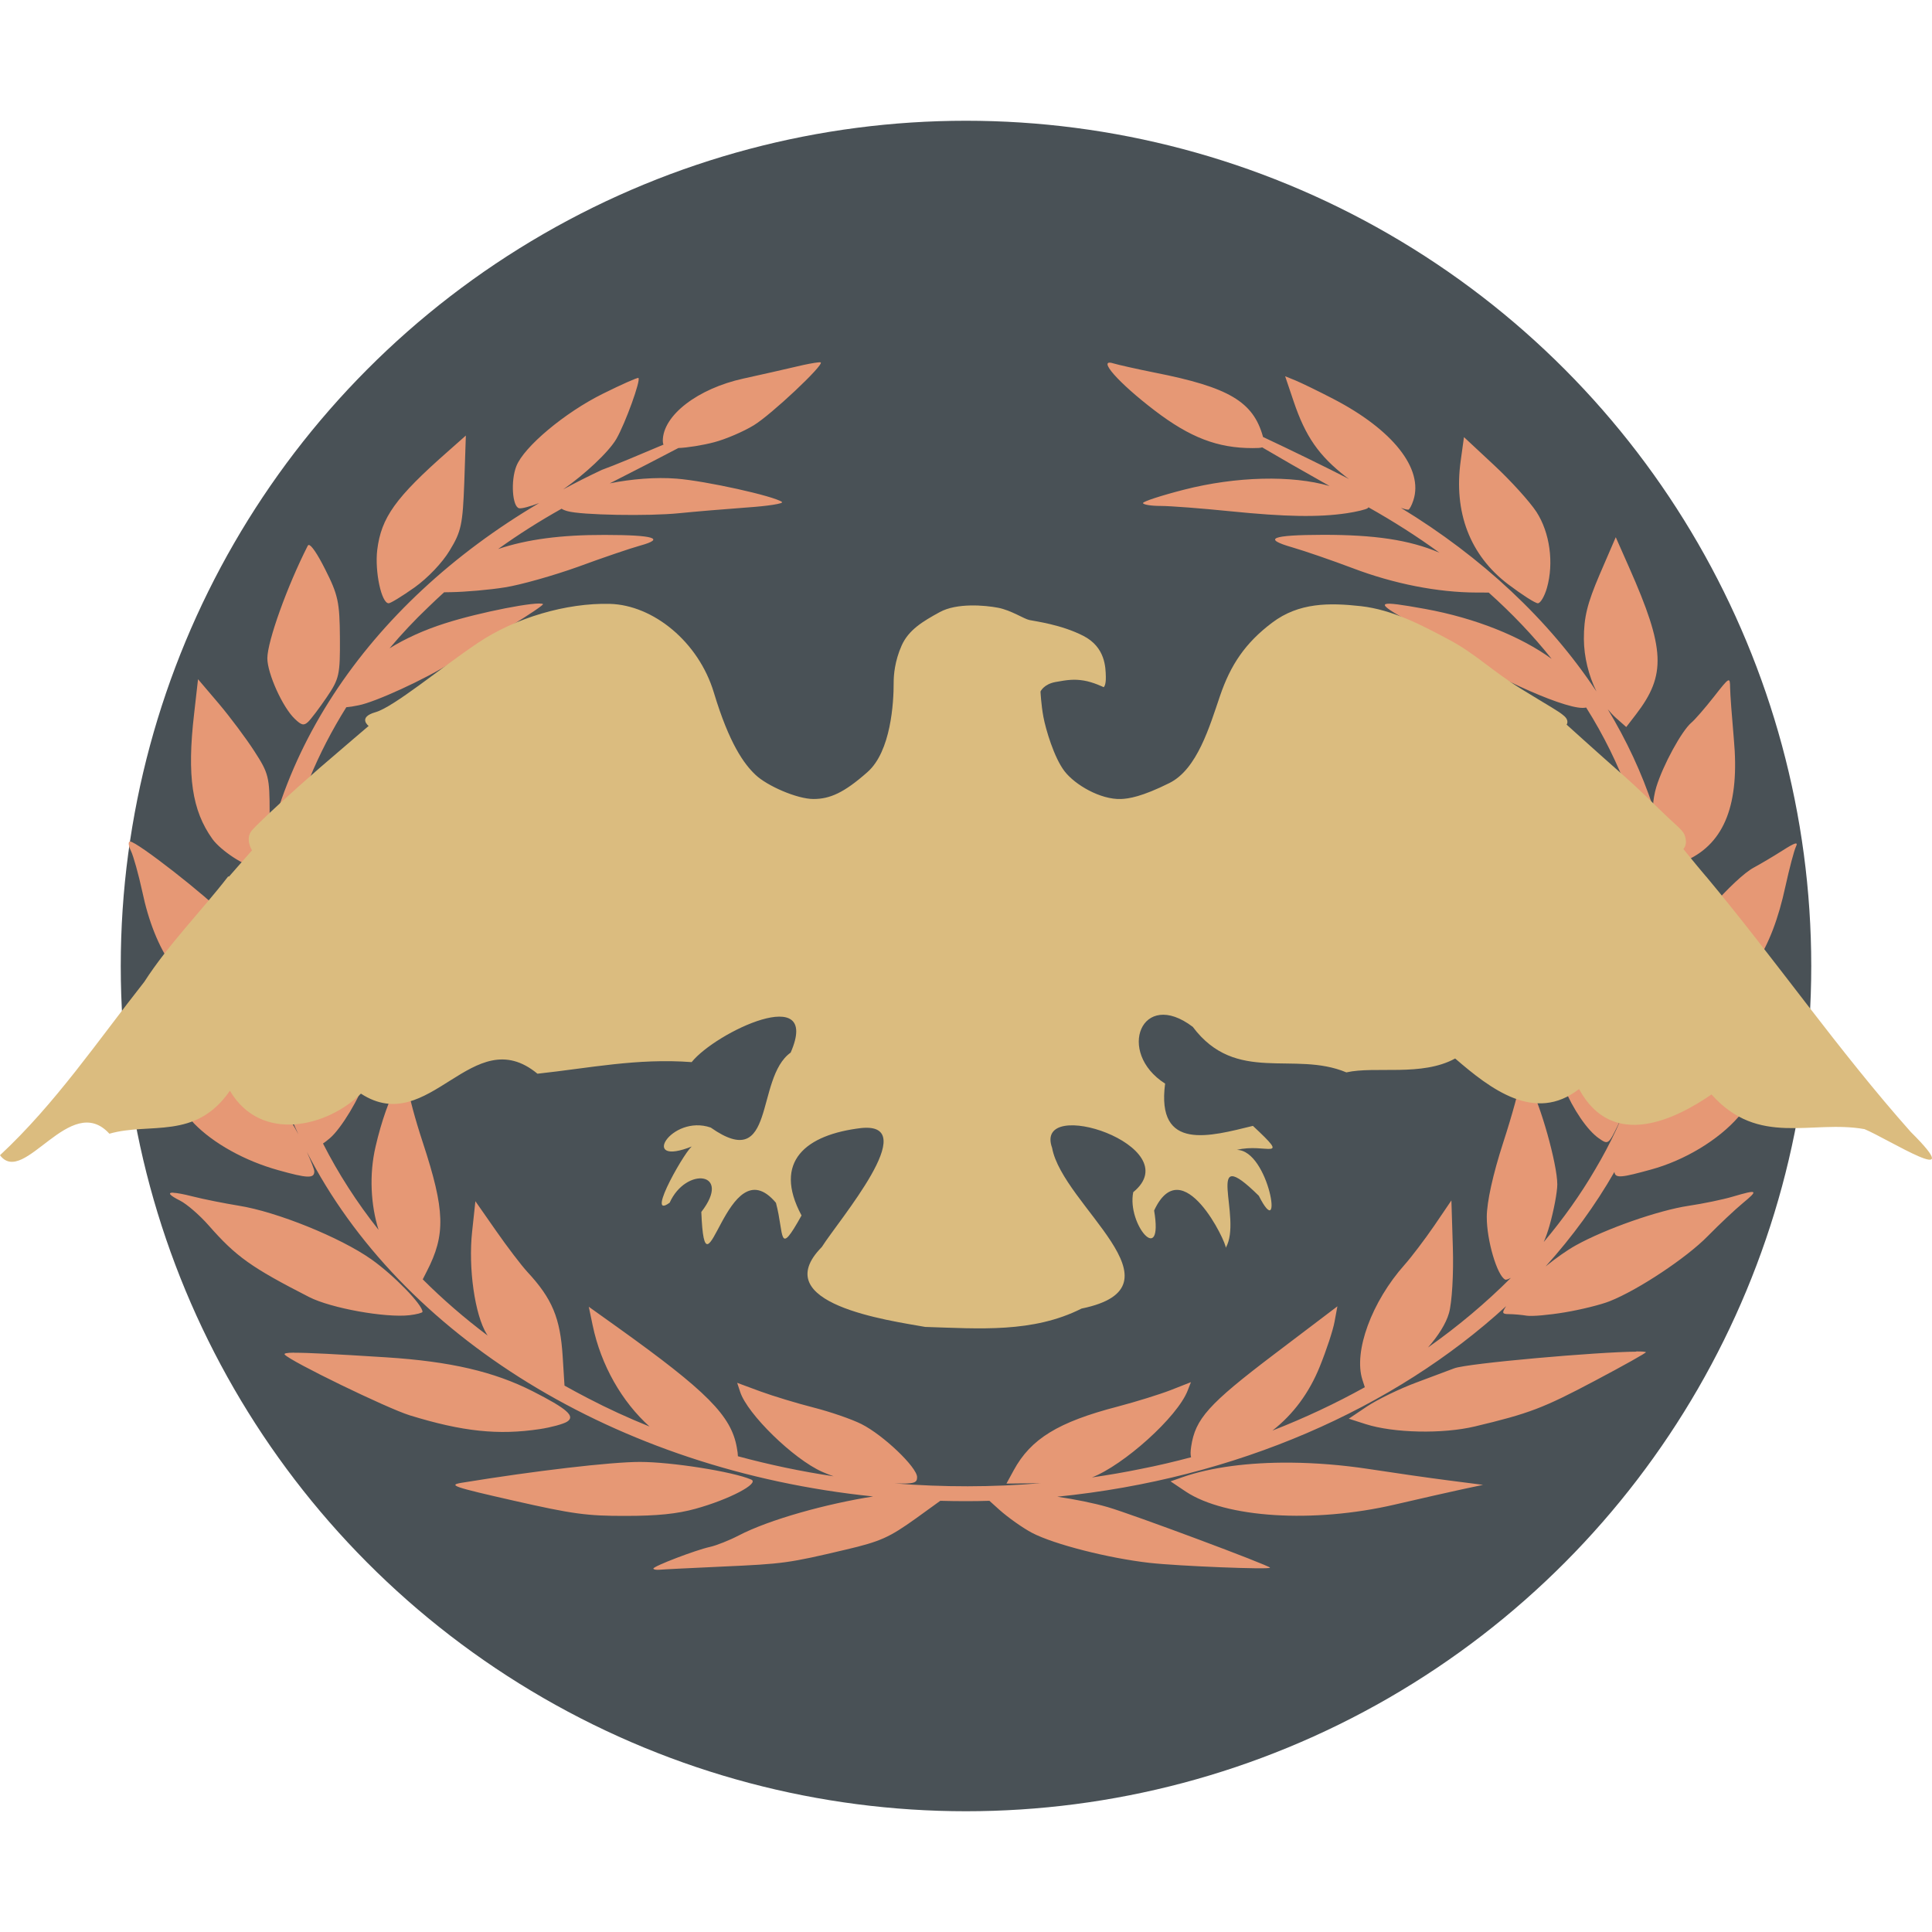 <svg xmlns="http://www.w3.org/2000/svg" width="16" height="16" version="1">
 <circle style="fill:#495156" cx="8" cy="8" r="7"/>
 <path style="fill:#e69875" d="m 6.777,3.001 c 0.011,-0.001 0.018,-0.001 0.02,2.581e-4 0.028,0.021 -0.41,0.433 -0.555,0.521 -0.085,0.052 -0.232,0.115 -0.327,0.14 -0.094,0.025 -0.226,0.046 -0.297,0.048 C 5.478,3.784 5.28,3.886 5.05,4.003 5.227,3.967 5.431,3.95 5.604,3.964 5.846,3.983 6.41,4.108 6.476,4.157 6.493,4.17 6.361,4.191 6.183,4.203 6.005,4.216 5.754,4.237 5.626,4.25 5.374,4.276 4.811,4.266 4.699,4.233 4.677,4.227 4.661,4.22 4.651,4.213 4.467,4.316 4.292,4.427 4.125,4.547 c 0.24,-0.081 0.524,-0.118 0.884,-0.117 0.406,4.105e-4 0.504,0.03 0.294,0.088 -0.08,0.022 -0.313,0.101 -0.516,0.176 C 4.583,4.767 4.311,4.844 4.183,4.864 4.054,4.885 3.853,4.902 3.737,4.904 L 3.678,4.905 C 3.633,4.946 3.589,4.987 3.546,5.029 3.431,5.138 3.325,5.252 3.226,5.369 3.357,5.288 3.513,5.217 3.683,5.163 3.968,5.071 4.46,4.975 4.497,5.003 4.504,5.008 4.384,5.09 4.229,5.184 4.075,5.278 3.852,5.416 3.734,5.49 3.519,5.626 3.109,5.814 2.97,5.841 2.927,5.85 2.894,5.855 2.868,5.857 2.749,6.047 2.647,6.244 2.564,6.446 2.609,6.397 2.665,6.347 2.739,6.287 2.935,6.128 3.073,6.05 3.381,5.927 3.597,5.84 3.773,5.781 3.773,5.795 c 0,0.014 -0.058,0.072 -0.129,0.129 C 3.503,6.038 3.306,6.255 3.191,6.426 3.107,6.55 2.777,6.803 2.546,6.92 2.468,6.959 2.417,6.983 2.385,6.99 2.316,7.271 2.281,7.557 2.281,7.843 2.303,7.732 2.34,7.614 2.388,7.516 2.478,7.333 2.537,7.269 2.787,7.082 2.948,6.962 3.124,6.83 3.177,6.789 l 0.097,-0.075 -0.028,0.075 C 2.964,7.529 2.794,7.821 2.477,8.109 2.357,8.218 2.325,8.245 2.302,8.222 c 0.009,0.086 0.022,0.172 0.038,0.257 0.03,0.173 0.075,0.344 0.133,0.513 -0.006,-0.154 0.024,-0.318 0.088,-0.455 0.073,-0.153 0.543,-0.749 0.572,-0.725 0.026,0.021 -0.063,0.992 -0.103,1.119 -0.051,0.161 -0.204,0.415 -0.298,0.495 -0.025,0.021 -0.044,0.036 -0.057,0.044 0.126,0.248 0.28,0.488 0.46,0.715 C 3.071,9.981 3.056,9.729 3.11,9.497 3.211,9.058 3.382,8.763 3.384,9.024 c 2.905e-4,0.044 0.053,0.242 0.118,0.439 0.184,0.561 0.19,0.761 0.032,1.067 l -0.033,0.065 c 0.165,0.165 0.345,0.321 0.538,0.466 -0.003,-0.004 -0.006,-0.008 -0.008,-0.012 C 3.932,10.889 3.877,10.501 3.91,10.199 l 0.027,-0.251 0.171,0.245 c 0.094,0.135 0.211,0.288 0.259,0.34 0.206,0.222 0.273,0.381 0.293,0.703 l 0.015,0.239 c 0.064,0.036 0.128,0.07 0.193,0.104 0.165,0.086 0.335,0.164 0.511,0.235 C 5.152,11.61 4.977,11.308 4.908,10.975 l -0.032,-0.153 0.238,0.17 c 0.742,0.531 0.942,0.733 0.988,0.996 0.006,0.032 0.009,0.055 0.009,0.072 0.259,0.07 0.524,0.126 0.793,0.166 -0.032,-0.011 -0.064,-0.023 -0.097,-0.038 -0.237,-0.106 -0.617,-0.477 -0.677,-0.66 l -0.025,-0.076 0.192,0.071 c 0.106,0.039 0.305,0.099 0.442,0.134 0.137,0.035 0.315,0.096 0.396,0.137 0.182,0.092 0.46,0.358 0.46,0.439 0,0.047 -0.021,0.057 -0.186,0.052 0.402,0.032 0.809,0.032 1.211,-0.002 -0.007,1.29e-4 -0.014,4.11e-4 -0.021,4.11e-4 l -0.264,0.003 0.06,-0.11 c 0.142,-0.261 0.369,-0.4 0.862,-0.528 0.148,-0.039 0.345,-0.1 0.438,-0.136 l 0.168,-0.066 -0.027,0.069 c -0.086,0.222 -0.532,0.619 -0.793,0.72 0.137,-0.02 0.273,-0.043 0.408,-0.071 0.139,-0.027 0.277,-0.06 0.413,-0.096 -0.006,-0.021 -0.005,-0.05 8.4e-4,-0.089 0.034,-0.229 0.144,-0.352 0.686,-0.763 l 0.525,-0.398 -0.024,0.129 c -0.013,0.071 -0.068,0.237 -0.122,0.37 -0.088,0.218 -0.22,0.396 -0.392,0.53 0.266,-0.104 0.522,-0.224 0.765,-0.359 l -0.02,-0.062 c -0.075,-0.233 0.077,-0.647 0.35,-0.953 0.056,-0.063 0.166,-0.208 0.245,-0.323 l 0.142,-0.209 0.012,0.388 c 0.007,0.218 -0.007,0.457 -0.032,0.545 -0.025,0.088 -0.089,0.188 -0.174,0.285 0.25,-0.176 0.48,-0.37 0.687,-0.577 -0.021,0.011 -0.039,0.018 -0.047,0.015 -0.067,-0.032 -0.154,-0.326 -0.153,-0.52 3.39e-4,-0.123 0.051,-0.353 0.136,-0.615 0.075,-0.23 0.137,-0.459 0.139,-0.508 0.004,-0.088 0.004,-0.088 0.079,0.035 0.088,0.147 0.23,0.652 0.23,0.819 0,0.063 -0.029,0.217 -0.064,0.34 -0.015,0.053 -0.031,0.098 -0.048,0.137 0.161,-0.191 0.304,-0.392 0.426,-0.601 0.509,-0.856 0.632,-1.84 0.389,-2.763 -4.4e-5,0.095 -0.009,0.095 -0.207,-0.011 -0.249,-0.133 -0.504,-0.349 -0.763,-0.645 -0.129,-0.148 -0.29,-0.319 -0.357,-0.381 -0.068,-0.062 -0.114,-0.112 -0.102,-0.112 0.077,0 0.76,0.298 0.901,0.393 0.188,0.127 0.331,0.269 0.42,0.415 -0.092,-0.248 -0.21,-0.49 -0.356,-0.721 -0.008,0.002 -0.018,0.003 -0.031,0.003 -0.182,-7.895e-4 -0.819,-0.295 -1.145,-0.529 -0.076,-0.055 -0.232,-0.153 -0.345,-0.218 -0.23,-0.133 -0.203,-0.143 0.185,-0.073 0.419,0.076 0.796,0.229 1.05,0.414 -0.154,-0.194 -0.329,-0.377 -0.521,-0.549 l -0.099,-2.584e-4 c -0.323,-7.894e-4 -0.686,-0.072 -1.028,-0.202 -0.172,-0.065 -0.396,-0.142 -0.499,-0.172 -0.251,-0.072 -0.175,-0.103 0.254,-0.104 0.423,-4.105e-4 0.714,0.041 0.964,0.148 -0.185,-0.135 -0.382,-0.26 -0.588,-0.376 -0.002,0.003 -0.004,0.006 -0.007,0.008 -0.014,0.01 -0.091,0.029 -0.171,0.041 -0.236,0.035 -0.508,0.03 -0.965,-0.016 C 9.952,4.21 9.693,4.19 9.612,4.19 9.532,4.19 9.466,4.179 9.466,4.166 c 0,-0.013 0.153,-0.063 0.341,-0.111 0.431,-0.11 0.892,-0.121 1.204,-0.03 -0.236,-0.133 -0.421,-0.239 -0.558,-0.32 -0.015,0.005 -0.04,0.006 -0.08,0.006 -0.29,0 -0.518,-0.088 -0.81,-0.311 C 9.259,3.168 9.082,2.966 9.219,3.009 c 0.04,0.012 0.195,0.047 0.345,0.077 0.613,0.121 0.814,0.24 0.895,0.529 5.25e-4,0.002 5.25e-4,0.002 0.001,0.004 0.237,0.111 0.529,0.254 0.712,0.348 -0.008,-0.006 -0.017,-0.012 -0.025,-0.018 -0.226,-0.176 -0.336,-0.335 -0.434,-0.626 l -0.07,-0.207 0.084,0.034 c 0.046,0.019 0.187,0.087 0.314,0.153 0.494,0.256 0.749,0.579 0.664,0.84 -0.014,0.043 -0.033,0.078 -0.042,0.078 -0.014,0 -0.036,-0.006 -0.061,-0.015 0.67,0.408 1.225,0.926 1.619,1.52 -0.064,-0.13 -0.103,-0.284 -0.104,-0.434 -3.4e-4,-0.18 0.028,-0.294 0.131,-0.535 L 13.381,4.449 13.492,4.7 c 0.299,0.676 0.308,0.889 0.056,1.217 l -0.08,0.104 -0.087,-0.077 c -0.023,-0.021 -0.045,-0.045 -0.066,-0.07 0.155,0.257 0.281,0.526 0.374,0.806 0.003,-0.056 0.012,-0.11 0.028,-0.163 0.056,-0.182 0.21,-0.464 0.29,-0.532 0.03,-0.025 0.114,-0.122 0.187,-0.215 0.129,-0.165 0.133,-0.167 0.134,-0.075 4.55e-4,0.052 0.015,0.244 0.031,0.426 0.049,0.534 -0.075,0.857 -0.387,1.002 -0.088,0.041 -0.13,0.059 -0.158,0.046 0.041,0.218 0.063,0.441 0.063,0.668 0,0.026 -8.75e-4,0.051 -0.001,0.077 0.097,-0.2 0.49,-0.645 0.648,-0.729 0.052,-0.028 0.159,-0.091 0.236,-0.14 0.108,-0.069 0.134,-0.076 0.113,-0.033 -0.015,0.031 -0.054,0.179 -0.087,0.329 -0.115,0.532 -0.316,0.836 -0.673,1.016 -0.117,0.059 -0.237,0.108 -0.266,0.108 -0.009,0 -0.016,-0.004 -0.023,-0.011 -0.043,0.254 -0.113,0.501 -0.207,0.74 0.124,-0.151 0.278,-0.284 0.423,-0.351 0.075,-0.035 0.239,-0.118 0.365,-0.185 0.125,-0.067 0.311,-0.158 0.412,-0.202 L 15,8.372 14.768,8.731 C 14.64,8.929 14.474,9.162 14.398,9.249 14.231,9.441 13.951,9.61 13.672,9.686 c -0.234,0.064 -0.297,0.077 -0.302,0.019 -0.158,0.276 -0.349,0.538 -0.57,0.783 0.087,-0.07 0.177,-0.134 0.251,-0.175 0.245,-0.136 0.681,-0.289 0.933,-0.327 0.121,-0.018 0.285,-0.052 0.366,-0.076 0.207,-0.061 0.215,-0.055 0.083,0.054 -0.064,0.053 -0.195,0.176 -0.29,0.273 -0.176,0.18 -0.577,0.446 -0.812,0.539 -0.072,0.029 -0.239,0.07 -0.37,0.092 -0.131,0.022 -0.274,0.035 -0.317,0.028 -0.043,-0.007 -0.109,-0.013 -0.147,-0.013 -0.057,-3.47e-4 -0.061,-0.009 -0.024,-0.066 -0.924,0.847 -2.234,1.429 -3.717,1.578 0.148,0.022 0.299,0.052 0.417,0.086 0.204,0.059 1.345,0.485 1.345,0.502 5.3e-5,0.017 -0.757,-0.013 -0.998,-0.04 C 9.178,12.904 8.731,12.79 8.548,12.695 8.472,12.655 8.35,12.569 8.276,12.503 l -0.082,-0.074 c -0.064,0.002 -0.128,0.003 -0.193,0.003 -0.072,0 -0.143,-0.001 -0.214,-0.003 L 7.585,12.575 c -0.221,0.158 -0.294,0.191 -0.579,0.258 -0.478,0.113 -0.517,0.118 -1.029,0.141 -0.257,0.012 -0.49,0.023 -0.517,0.026 -0.027,0.002 -0.049,-0.002 -0.049,-0.01 0,-0.019 0.346,-0.152 0.468,-0.179 0.054,-0.012 0.16,-0.054 0.237,-0.094 C 6.375,12.582 6.85,12.453 7.231,12.393 5.094,12.174 3.316,11.055 2.541,9.539 c 0.036,0.08 0.062,0.146 0.062,0.162 0,0.06 -0.056,0.058 -0.298,-0.01 C 2.027,9.614 1.766,9.468 1.607,9.304 1.472,9.164 0.961,8.403 1.002,8.403 1.028,8.403 1.524,8.638 1.828,8.795 2.153,8.962 2.334,9.131 2.471,9.394 2.326,9.08 2.224,8.75 2.169,8.408 2.156,8.494 2.084,8.467 1.861,8.365 1.506,8.203 1.283,7.882 1.178,7.382 1.147,7.24 1.105,7.089 1.084,7.046 c -0.021,-0.043 -0.024,-0.077 -0.007,-0.077 0.057,0 0.644,0.459 0.782,0.61 0.142,0.156 0.227,0.31 0.272,0.492 -0.005,-0.078 -0.008,-0.156 -0.008,-0.235 0,-1.499 0.92,-2.831 2.342,-3.67 -0.073,0.028 -0.146,0.048 -0.166,0.043 C 4.243,4.197 4.228,3.983 4.276,3.861 4.338,3.701 4.677,3.417 4.992,3.261 5.147,3.184 5.28,3.125 5.287,3.13 5.309,3.146 5.179,3.505 5.105,3.634 5.04,3.746 4.84,3.93 4.664,4.053 4.769,3.996 4.876,3.942 4.985,3.891 5.091,3.853 5.294,3.767 5.495,3.682 c -0.004,-0.008 -0.006,-0.018 -0.006,-0.031 0,-0.211 0.289,-0.433 0.668,-0.516 0.136,-0.03 0.333,-0.074 0.438,-0.099 0.078,-0.019 0.149,-0.032 0.182,-0.035 z M 3.858,3.607 3.845,3.996 C 3.832,4.343 3.82,4.402 3.724,4.559 3.662,4.662 3.542,4.787 3.433,4.865 3.331,4.937 3.235,4.996 3.219,4.996 3.159,4.997 3.103,4.734 3.124,4.555 3.157,4.286 3.275,4.121 3.709,3.739 Z m 8.266,0.013 0.25,0.233 c 0.138,0.128 0.295,0.302 0.35,0.386 0.111,0.171 0.146,0.422 0.087,0.63 -0.02,0.07 -0.054,0.127 -0.075,0.127 -0.022,0 -0.132,-0.071 -0.246,-0.157 C 12.174,4.599 12.037,4.243 12.097,3.815 Z M 2.556,4.513 c 0.021,-0.002 0.072,0.073 0.136,0.2 0.108,0.213 0.121,0.274 0.123,0.568 0.002,0.306 -0.005,0.34 -0.109,0.493 C 2.645,5.864 2.575,5.956 2.552,5.978 2.517,6.011 2.497,6.007 2.442,5.954 2.341,5.859 2.214,5.577 2.214,5.451 2.215,5.31 2.378,4.855 2.549,4.519 c 0.002,-0.003 0.004,-0.005 0.007,-0.005 z M 1.64,5.625 1.811,5.826 c 0.094,0.111 0.227,0.289 0.296,0.396 0.118,0.182 0.126,0.214 0.126,0.508 -1.936e-4,0.199 -0.018,0.338 -0.05,0.381 -0.027,0.037 -0.06,0.067 -0.073,0.067 -0.078,0 -0.282,-0.134 -0.351,-0.23 C 1.59,6.712 1.548,6.427 1.607,5.916 Z M 12.703,6.748 c 0,-0.008 0.158,0.101 0.351,0.243 0.379,0.278 0.499,0.426 0.607,0.752 0.043,0.13 0.055,0.242 0.037,0.351 -0.014,0.088 -0.039,0.16 -0.055,0.16 -0.035,0 -0.392,-0.364 -0.5,-0.51 -0.07,-0.095 -0.189,-0.354 -0.379,-0.825 -0.034,-0.085 -0.062,-0.162 -0.062,-0.17 z m 0.125,1.09 c 0.054,-0.018 0.499,0.541 0.577,0.735 0.103,0.255 0.101,0.527 -0.004,0.741 -0.08,0.165 -0.083,0.167 -0.16,0.113 -0.095,-0.066 -0.213,-0.239 -0.29,-0.424 -0.045,-0.109 -0.123,-0.806 -0.129,-1.154 -9.3e-5,-0.007 0.002,-0.01 0.005,-0.012 z M 1.435,9.878 c 0.03,0.001 0.084,0.011 0.159,0.03 0.094,0.024 0.267,0.058 0.383,0.077 0.315,0.05 0.842,0.263 1.098,0.444 0.186,0.131 0.424,0.376 0.424,0.435 0,0.008 -0.048,0.021 -0.107,0.028 C 3.192,10.915 2.74,10.834 2.559,10.741 2.08,10.496 1.955,10.407 1.727,10.147 1.653,10.063 1.547,9.971 1.491,9.943 c -0.089,-0.045 -0.105,-0.067 -0.056,-0.066 z M 13.551,11.192 c 0.044,-2.18e-4 0.073,0.002 0.08,0.006 0.006,0.004 -0.183,0.11 -0.421,0.236 -0.43,0.228 -0.546,0.272 -0.995,0.379 -0.268,0.064 -0.673,0.055 -0.905,-0.019 l -0.14,-0.045 0.152,-0.102 c 0.084,-0.056 0.266,-0.145 0.406,-0.197 0.139,-0.052 0.281,-0.105 0.315,-0.118 0.108,-0.042 1.198,-0.137 1.508,-0.138 z m -11.115,0.011 c 0.109,-0.001 0.34,0.011 0.765,0.038 0.528,0.034 0.889,0.118 1.209,0.28 0.289,0.147 0.357,0.208 0.286,0.253 -0.03,0.019 -0.132,0.047 -0.225,0.061 -0.344,0.052 -0.64,0.021 -1.078,-0.114 -0.187,-0.058 -0.99,-0.448 -1.035,-0.503 -0.008,-0.01 0.013,-0.015 0.078,-0.016 z m 2.863,0.904 c 0.261,0 0.769,0.08 0.922,0.146 0.073,0.031 -0.182,0.165 -0.461,0.242 -0.152,0.042 -0.316,0.059 -0.578,0.059 -0.32,7.9e-4 -0.438,-0.015 -0.927,-0.126 -0.498,-0.113 -0.547,-0.129 -0.433,-0.148 0.604,-0.099 1.237,-0.173 1.478,-0.173 z m 5.39,0.006 c 0.207,0.002 0.424,0.019 0.642,0.052 0.208,0.032 0.507,0.075 0.664,0.095 l 0.287,0.037 -0.17,0.036 c -0.093,0.02 -0.345,0.077 -0.56,0.127 -0.675,0.157 -1.404,0.111 -1.733,-0.108 l -0.125,-0.084 0.1,-0.035 c 0.235,-0.082 0.55,-0.123 0.894,-0.12 z"/>
 <path style="fill:#dbbc7f" d="m 5.05,5.001 c -0.358,-0.009 -0.781,0.114 -1.092,0.323 -0.311,0.209 -0.697,0.531 -0.848,0.574 -0.151,0.043 -0.057,0.114 -0.057,0.114 0,0 -0.207,0.176 -0.405,0.347 -0.198,0.171 -0.499,0.445 -0.561,0.517 -0.061,0.071 0,0.166 0,0.166 0,0 -0.119,0.136 -0.19,0.217 h -0.008 C 1.669,7.544 1.395,7.82 1.195,8.131 0.809,8.621 0.457,9.142 -7.6403033e-8,9.567 0.198,9.831 0.583,9.035 0.906,9.389 1.241,9.292 1.619,9.446 1.904,9.033 c 0.259,0.439 0.813,0.295 1.085,0.024 0.568,0.37 0.924,-0.609 1.462,-0.165 0.428,-0.046 0.824,-0.13 1.277,-0.096 0.198,-0.247 1.075,-0.665 0.82,-0.079 -0.298,0.213 -0.118,1.003 -0.662,0.621 -0.329,-0.114 -0.602,0.337 -0.15,0.154 -0.035,-0.009 -0.403,0.625 -0.19,0.468 0.134,-0.299 0.521,-0.258 0.262,0.077 0.033,0.821 0.208,-0.564 0.618,-0.076 0.071,0.264 0.015,0.458 0.212,0.105 -0.241,-0.449 0.038,-0.67 0.494,-0.724 0.513,-0.052 -0.186,0.763 -0.326,0.985 -0.464,0.471 0.561,0.609 0.856,0.662 0.449,0.014 0.892,0.051 1.295,-0.152 0.891,-0.183 -0.157,-0.853 -0.244,-1.331 -0.158,-0.44 1.137,-0.013 0.672,0.367 -0.054,0.266 0.252,0.624 0.173,0.152 0.236,-0.508 0.604,0.275 0.593,0.309 0.144,-0.248 -0.194,-0.892 0.274,-0.431 0.21,0.416 0.085,-0.38 -0.182,-0.38 0.237,-0.06 0.457,0.103 0.133,-0.199 -0.352,0.086 -0.802,0.216 -0.727,-0.35 -0.407,-0.259 -0.195,-0.792 0.229,-0.47 0.358,0.477 0.838,0.195 1.272,0.377 0.24,-0.054 0.624,0.037 0.901,-0.115 0.291,0.251 0.66,0.538 1.026,0.253 0.28,0.517 0.811,0.241 1.097,0.045 0.391,0.437 0.826,0.208 1.267,0.287 0.192,0.079 0.877,0.514 0.383,0.023 -0.6,-0.675 -1.117,-1.423 -1.696,-2.117 h -7.27e-4 C 14.029,7.141 13.941,7.031 13.941,7.031 c 0,0 0.03,-0.029 0.019,-0.084 C 13.95,6.892 13.934,6.881 13.82,6.776 13.706,6.67 13.613,6.569 13.41,6.391 13.208,6.213 12.974,6.001 12.974,6.001 c 0,0 0.025,-0.033 -0.022,-0.073 C 12.905,5.887 12.844,5.857 12.599,5.706 12.354,5.555 12.222,5.415 11.999,5.297 11.777,5.178 11.534,5.05 11.271,5.02 11.009,4.991 10.757,4.989 10.535,5.157 10.312,5.325 10.191,5.507 10.104,5.762 10.017,6.017 9.915,6.369 9.686,6.484 c -0.23,0.115 -0.341,0.131 -0.403,0.133 -0.169,0.006 -0.38,-0.117 -0.467,-0.23 -0.087,-0.113 -0.156,-0.348 -0.175,-0.45 -0.019,-0.102 -0.024,-0.21 -0.024,-0.21 0,0 0.026,-0.061 0.125,-0.079 0.099,-0.018 0.153,-0.025 0.233,-0.012 0.08,0.013 0.165,0.055 0.165,0.055 0,0 0.02,-0.012 0.018,-0.087 -0.002,-0.075 -0.003,-0.244 -0.186,-0.338 -0.183,-0.094 -0.4,-0.121 -0.446,-0.131 -0.046,-0.009 -0.151,-0.081 -0.261,-0.102 -0.11,-0.021 -0.341,-0.041 -0.482,0.036 -0.141,0.077 -0.258,0.147 -0.316,0.277 -0.058,0.13 -0.066,0.248 -0.066,0.304 6.54e-4,0.171 -0.023,0.573 -0.217,0.744 -0.193,0.171 -0.311,0.223 -0.447,0.223 -0.137,0 -0.386,-0.11 -0.48,-0.2 C 6.162,6.328 6.039,6.158 5.912,5.736 5.785,5.314 5.408,5.01 5.05,5.001 Z"/>
</svg>
